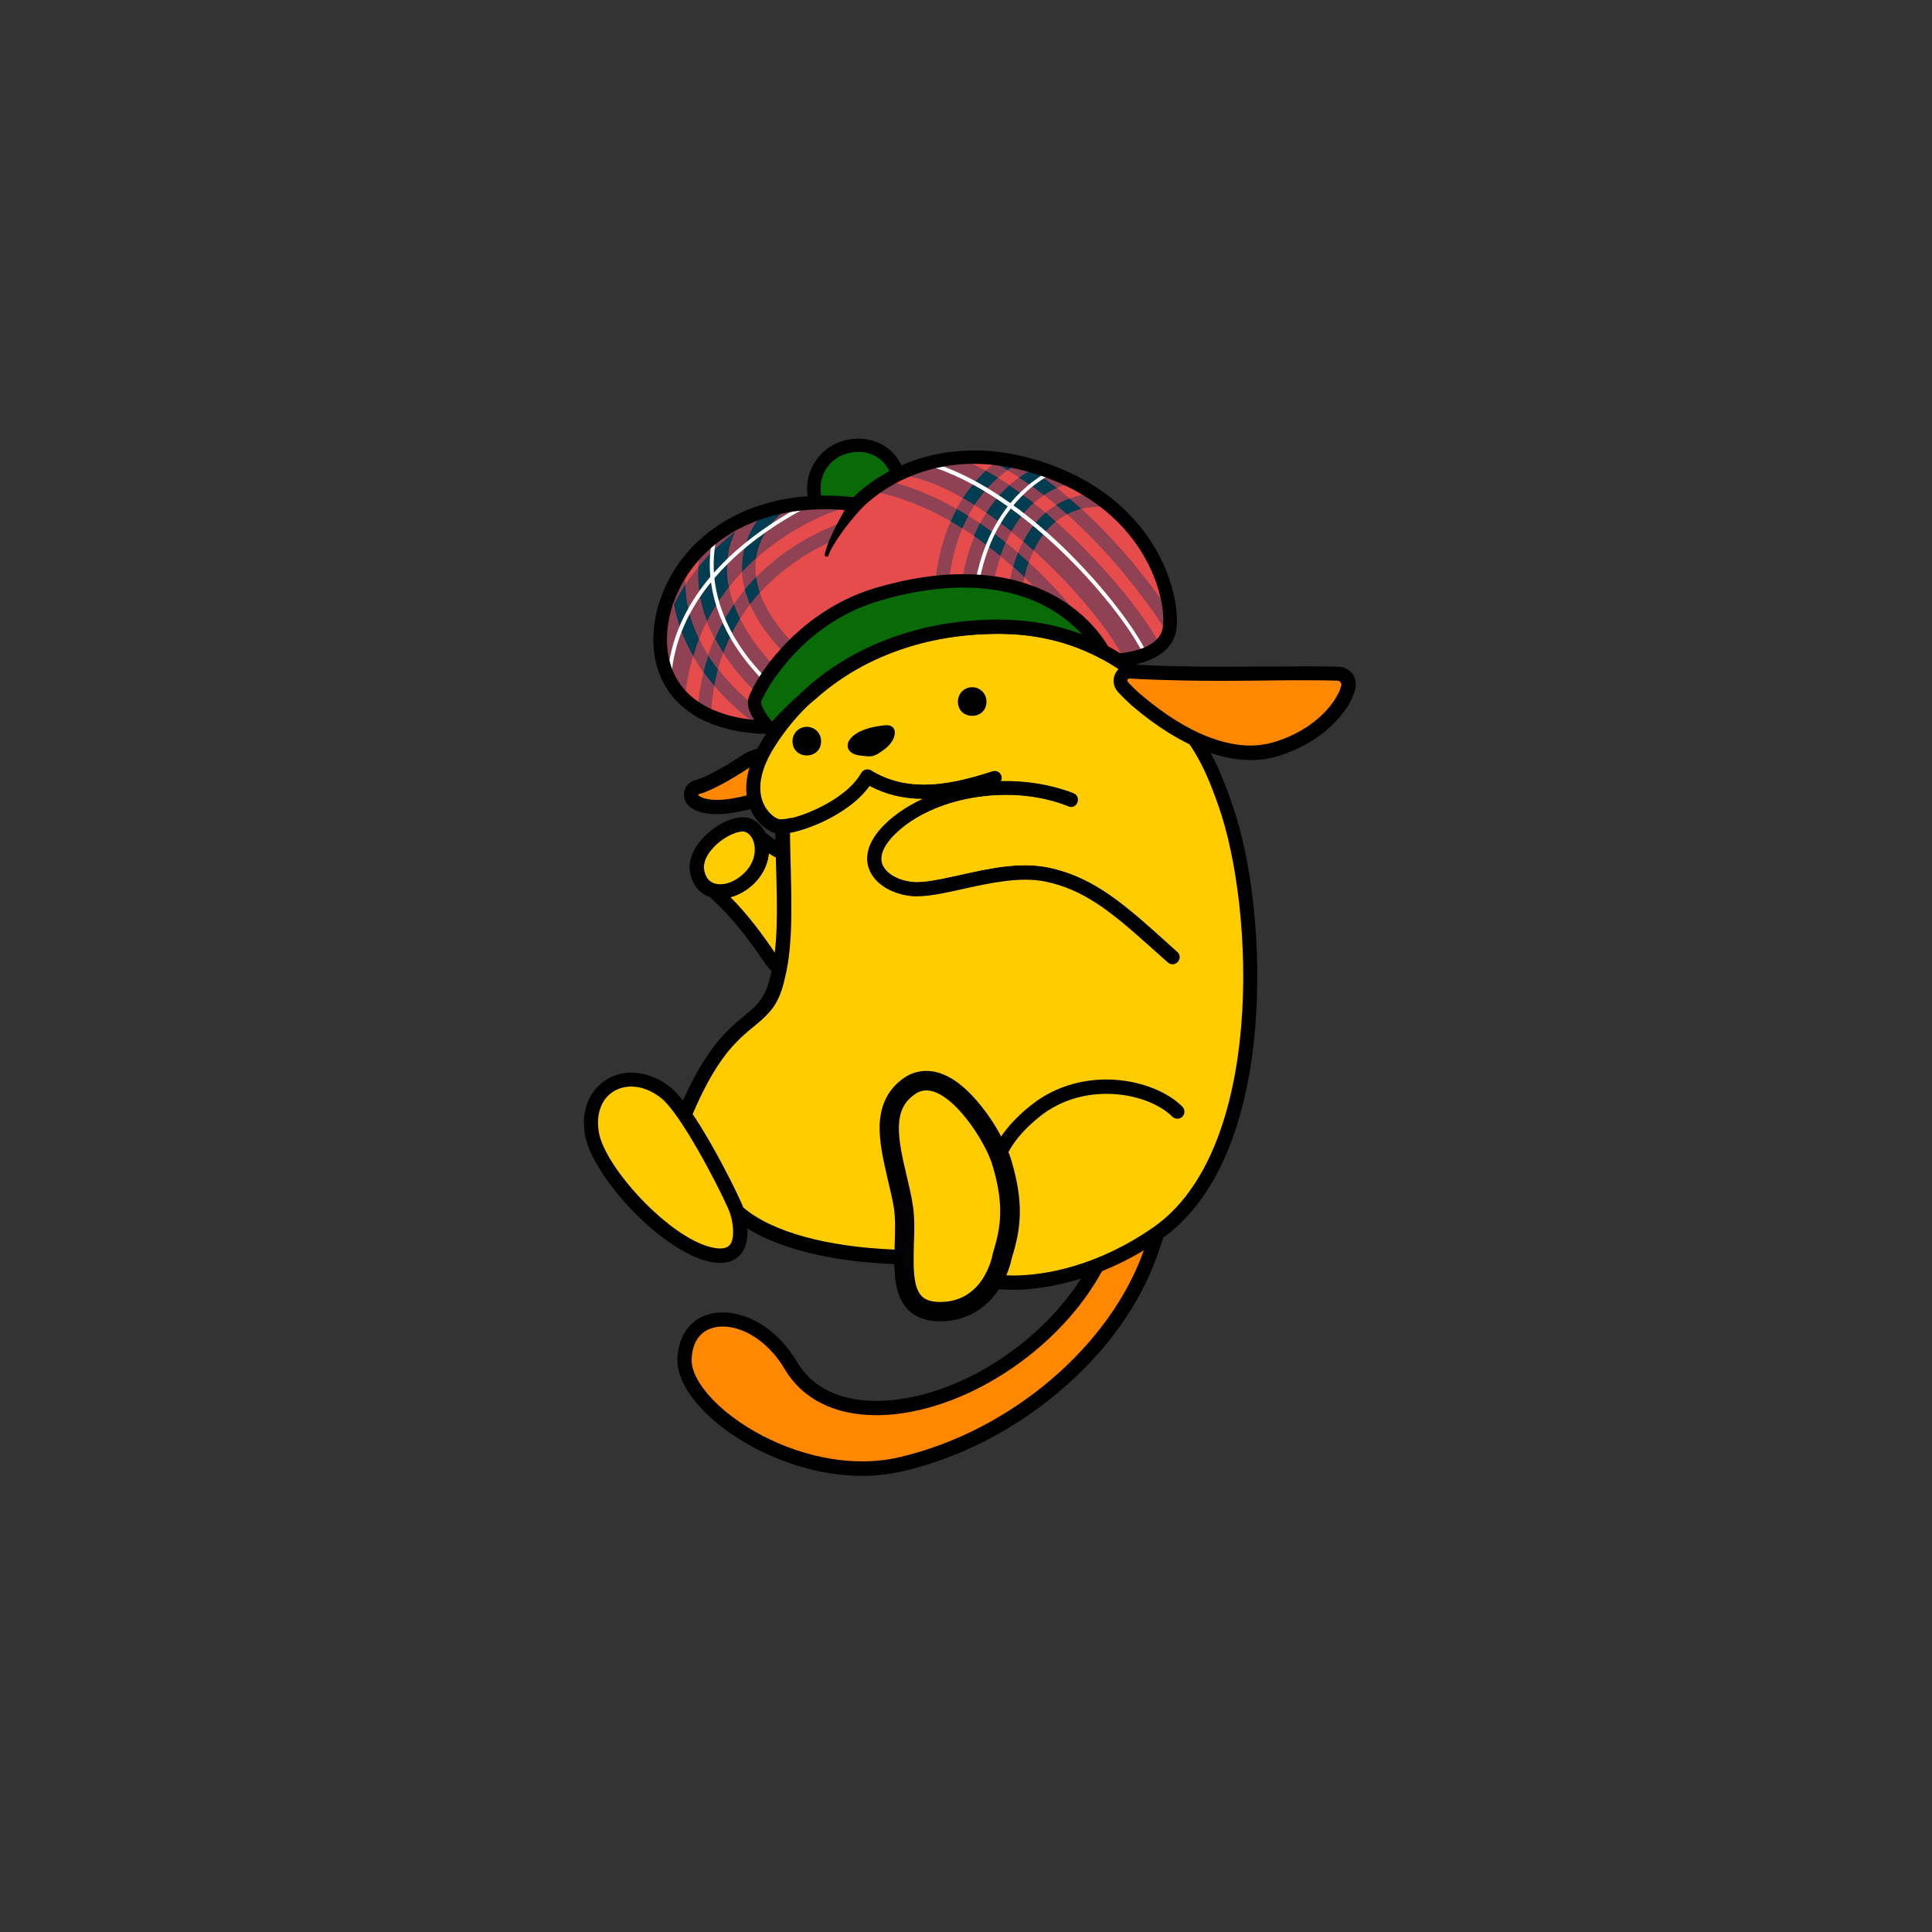 <svg xmlns="http://www.w3.org/2000/svg" id="wapuugotchi_svg__wapuu" x="0" y="0" version="1.1" viewBox="0 0 1000 1000">
	<rect x="0" y="0" width="1000" height="1000" fill="#333333" stroke="none"/>
	<g id="RightArm--group">
		<path d="M436.6 504c-4.5 5.1-10.5 7.9-17 7.9-9.1 0-18.5-5.5-24.4-14.4-7.8-11.6-15.5-21.2-22.3-27.9l-4.8-4.7c-2-2-1.1-5.3 1.6-6.1l6.5-1.7c3.2-.9 6.4-2.7 9.1-5.5 3-3 4.8-6.7 5.2-10.4V430c0-1.3 1.5-2.1 2.5-1.3l9.3 6.9c.7.5 1.7 1.1 2.9 1.7 10.2 4.9 31.7 27.4 35.7 46.7 2.1 10.1-1.2 16.5-4.3 20z"/>
		<path d="M402.1 444.1c-1.5-.7-2.9-1.5-4.2-2.4-.5 5.5-3 11-7.3 15.3-3.7 3.7-8.1 6.2-12.5 7.4 8.7 8.6 17 19.8 23.2 29.1 4.5 6.7 11.6 11.1 18.3 11.1 4.1 0 8.1-1.6 11.4-5.4 13-14.8-17.3-49.6-28.9-55.1z" class="st0" fill="#fc0"/>
	</g>
	<g id="Tail--group">
		<path d="M599.1 649.5c-9 25.7-26.4 50-50.3 70.3-23.8 20.3-51.8 34.7-81 41.6-6.9 1.6-14.1 2.5-21.5 2.5-30.8 0-58.9-13.9-74.8-27-13.6-11.1-21.2-23.3-20.9-33.5.4-12 6.7-20.7 16.8-23.3 2.1-.5 4.3-.8 6.7-.8 11.2 0 27.2 6.7 38.5 25.7 7.8 13.2 22 20.1 41.1 20.1h1.2c40.7-.8 87.6-31.2 109.1-70.8 7.7-14.1 13.2-29.6 17.1-40.8 1.9-5.4 3.6-10.1 5.1-13.5 1.3-3.1 4.1-9.4 10.4-9.4 4.1 0 7.6 1.8 9.9 5 5.5 7.6 3.3 23.3-7.4 53.9z"/>
		<path d="M570.5 657.8c-22.7 41.7-72.5 73.9-115.5 74.7h-1.4c-21.6 0-38.3-8.4-47.4-23.8-9-15.1-22-22.1-32.1-22.1-1.7 0-3.3.2-4.8.6-7 1.8-11 7.6-11.3 16.4-.3 7.7 6.6 18 18.2 27.5 16.8 13.7 43.2 25.3 70.1 25.3 6.6 0 13.3-.7 19.8-2.3 57.2-13.5 108.5-57.4 126-107.1 5.4-15.3 16.7-49.2 4.5-49.2-4.5.1-10.8 31.8-26.1 60z" class="st1" fill="#f80"/>
	</g>
	<g id="Body--group">
		<path d="M649.7 531.9c-2 24-6.7 45.1-13.9 62.9-8.5 20.9-20.3 36.6-35.1 46.8-34 23.4-64.8 26-76.4 26-1.3 0-2.5 0-3.8-.1-18.4-.8-26-4.4-32.7-7.5-5.9-2.8-11-5.2-24.9-5.7-37.5-1.5-67-9.9-83.1-23.6-.2-.1-.5-.4-.9-.7-4.8-3.5-19.3-14.3-25-24.7-5.3-9.7-6.2-22.3-2.3-31.4 13.4-31.2 24.5-40.5 33.5-48 3.6-3 6.4-5.3 8.8-8.7 2.2-3.1 3.8-7.1 4.9-12.2 0-.1 0-.2.1-.3 3.9-15 3.4-34.9 2.8-56-.2-5.7-.3-11.7-.4-17.5v-.1c0-18.6 9.6-40.7 25.7-59.2 18.1-20.8 41.6-33.6 66.1-36.2 20.2-2.1 34.3-3.1 45.9-3.1 43.7 0 58.6 14.8 82.2 48.4 7.5 10.6 12.1 22.5 16 33.7 11.1 30.4 15.9 76.5 12.5 117.2z"/>
		<path d="M358.5 576.7c-3 7-2.2 17.4 2 25 5.6 10.3 23 22.2 24.1 23.2 15.1 12.9 43.7 20.5 78.7 21.9 31.2 1.3 24.3 11.8 57.6 13.3 1.1 0 2.2.1 3.5.1 16.7 0 43.7-5 72.2-24.7 58-39.9 52.9-165.3 34-218.6-3.9-11.1-8.3-22.2-15.1-31.9-23.5-33.5-36.6-45.2-76.2-45.2-12.2 0-26.9 1.1-45.1 3.1-49.9 5.3-85.3 55.3-85.3 88.1.3 27.4 2.5 55.1-2.7 75.5-1.4 6.5-3.4 11.2-6 14.9-9.8 13.5-23.4 12.4-41.7 55.3z" class="st0" fill="#fc0"/>
	</g>
	<g id="Ball--group"></g>
	<g id="RightHand--group">
		<g id="BeforeRightHand--part"/>
		<path d="M390.6 457c-5.2 5.1-11.7 8.1-17.8 8.1-8.1 0-14-5.1-15.6-13.3-1-5.4.9-11.3 5.4-16.7 5.8-6.9 14.9-12 21.7-12.1h.2c1.3 0 2.6.2 3.8.6h.2l.1.1c4.5 1.8 7.9 6.2 9.1 11.8 1.4 7.5-1.2 15.5-7.1 21.5z"/>
		<path d="M385.4 451.7c4.2-4.2 6-9.6 5-14.7-.6-3.1-2.3-5.5-4.6-6.4-.4-.1-.9-.2-1.3-.2h-.1c-4 0-11.3 3.6-16.1 9.4-1.8 2.1-4.6 6.3-3.8 10.6 1.1 6 5.1 7.3 8.3 7.3 4.1 0 8.8-2.2 12.6-6z" class="st0" fill="#fc0"/>
	</g>
	<g id="RightFoot--group">
		<path d="M384.3 648c-2.4 3.7-6.4 5.7-11.5 5.7-1.9 0-4-.3-6.2-.8-25-6-59.3-43.6-63.6-64.5-1.9-9.4-.2-18 5-24.4 4.6-5.7 11.4-8.8 18.9-8.8 6.8 0 13.6 2.5 19.8 7.3 12.2 9.4 32.9 50.5 37.3 60.7 2.5 5.8 4.9 17.7.3 24.8z"/>
		<path d="M310.1 586.8c3.8 18.2 36.2 53.6 58.1 58.8 1.7.4 3.2.6 4.5.6 3.4 0 4.7-1.3 5.4-2.3 2.3-3.5 1.5-12.1-1-17.9-6.1-13.9-25.3-50.3-35.1-57.8-4.9-3.8-10.2-5.8-15.3-5.8-5.3 0-10 2.2-13.2 6.1-3.6 4.7-4.8 11.2-3.4 18.3z" class="st0" fill="#fc0"/>
	</g>
	<g id="FullHead--group">
		<g id="BeforeHead--group">

		</g>
		<g id="RightEar--group">
			<path d="M413.3 399.4c-.4 4.4-3.8 8.4-11.1 12.9-4.7 3-10.2 5.5-13.9 6.5-6.5 1.7-12.3 2.6-17.3 2.6-6.7 0-10.6-1.6-12.7-2.9-4.8-3-4.4-7.2-4.2-8.5.5-3.1 2.9-5.5 5.9-6.2 3.5-.8 13.5-5.8 23.6-12.6 4.2-2.9 10.7-4.8 16.1-4.8 5.8 0 9.1 2.2 10.8 4.1 2.1 2.4 3.1 5.5 2.8 8.9z"/>
			<path d="M361.4 411.3c0 .3.4.7.9.9 1.1.7 3.6 1.8 8.8 1.8 4.3 0 9.5-.8 15.4-2.3 5.2-1.4 19.1-8.8 19.5-13 .1-1.3-.2-2.4-.9-3.2-1-1.1-2.8-1.7-5.3-1.7-3.9 0-8.9 1.5-11.9 3.5-8.5 5.7-20.5 12.5-26.1 13.7-.3.1-.4.2-.4.3z" class="st1" fill="#f80"/>
		</g>
		<g id="Head--group">
			<path d="M516.4 328.1c1.6 0 3.2 0 4.8.1 20.6.6 39.5 6.5 55.9 17 11.2 7.2 17.5 11.4 25.9 25.2 1.5 2.5 9 .8 7.9-1.1-10.1-17.6-17.5-22.3-29.8-30.3-17.7-11.4-37.8-17.6-59.7-18.2-1.6 0-3.3-.1-5-.1-1.6 0-3.3 0-4.9.1-24.3.6-47.8 6.6-67.8 17.1-20.2 10.6-37.1 26.1-48.9 44.7-7.7 12.3-10.3 23.9-7.4 33.5 2.4 7.8 7.9 12.7 12.3 14.6 1.4.6 2.9.9 4.7.9 9.3 0 34.7-9.3 45.7-24.8 8.4 4.5 17.6 6.7 28.1 6.7 12.6 0 25-3.2 36.4-6.9 3-1 3.8-2.2 3.9-4.1 0-1.3-1.2-3.6-3.8-3.5-.3 0-.7.1-1 .2-11.2 3.6-23.3 6.9-35.4 6.9-9.3 0-18.6-2-27.4-7.4-.6-.4-1.3-.5-1.9-.5-1.3 0-2.5.6-3.2 1.8l-.1.1c-7.9 14.3-33.3 24.1-41.2 24.1-.7 0-1.3-.1-1.7-.3-2.8-1.2-6.6-4.6-8.2-10-2.3-7.5 0-17 6.6-27.4 22.5-35.7 63.4-57.1 110.6-58.3 1.4-.1 3-.1 4.6-.1"/>
			<path d="M516.6 399.4c-1-.4-2-.7-3-.3-19.7 6.3-42.5 12-62.8-.5-1.7-1.1-4-.5-5.1 1.2l-.1.1c-8.6 15.7-38.3 26-43 23.9-2.8-1.2-6.6-4.6-8.2-10-2.3-7.5 0-17 6.6-27.4 22.5-35.7 63.4-57.1 110.6-58.3 3.1-.1 6.3-.1 9.5 0 20.6.6 39.5 6.5 55.9 17 13.2 8.5 19.7 12.7 30.6 33.6 5.6 10.5-84.4 23.5-91 20.7z" class="st0" fill="#fc0"/>
			<g>
				<path fill="#E54C4B"
					  d="M604.9,326.9c-2.9,11.1-17.8,13.9-23.9,14.6c-16.1-9.1-45.9-20-89.9-13.5c-48.6,7.2-75.8,32.4-87.9,47.2 l-5.8,1.1c0,0-44.4,2-54.1-32.4c-5.1-18.2,1.2-42.8,19.8-60.6c5.9-5.6,12.9-10.6,21.3-14.4c15.3-7.1,34.8-10.6,58.8-7.8 c0,0,33.9-38.4,94.6-18.8C598.4,261.7,608.6,312.8,604.9,326.9z"/>
				<path fill="#8F4253"
					  d="M495.1,263.4c-1.1,2-2.1,4.1-3.1,6.4c-12-6.9-25.2-12.5-39.4-15.3c-0.4-0.1-0.8-0.2-1.2-0.5 c2.2-1.5,5-3.3,8.3-5.1C472.4,252.1,484.3,257.2,495.1,263.4z"/>
				<path fill="#8F4253"
					  d="M507.3,270.9c-1.1,2.1-2.1,4.2-3.1,6.6c-2-1.4-4.1-2.7-6.1-4.1c0.9-2.2,2-4.4,3.1-6.5 C503.2,268.2,505.3,269.6,507.3,270.9z"/>
				<path fill="#8F4253"
					  d="M495.1,263.4c2,1.2,4,2.3,6,3.6c-1.1,2.1-2.1,4.2-3.1,6.5c-2-1.2-4-2.5-6-3.6 C493,267.5,494.1,265.4,495.1,263.4z"/>
				<path fill="#8F4253"
					  d="M526.9,286.1c-0.9,2.3-1.8,4.8-2.5,7.4c-2.1-1.9-4.3-3.7-6.5-5.6c0.9-2.5,1.8-4.8,2.8-7 C522.8,282.6,524.9,284.3,526.9,286.1z"/>
				<path fill="#8F4253"
					  d="M520.6,280.8c-1,2.2-1.9,4.5-2.8,7c-4.3-3.5-8.9-7-13.7-10.4v0c1-2.3,2-4.5,3.1-6.6 C512,274.1,516.4,277.4,520.6,280.8z"/>
				<path fill="#8F4253"
					  d="M564.3,326.9l-18.9-12.4c-2.4-2.7-5-5.6-8-8.6c-2.2-2.3-4.6-4.7-7.1-7.1c0.7-2.7,1.4-5.3,2.3-7.7 c10.1,9.3,18.1,18.3,23.5,25C560.7,321.8,563.6,325.8,564.3,326.9z"/>
				<path fill="#8F4253"
					  d="M532.5,291.1c-0.9,2.4-1.6,5-2.3,7.7c-1.9-1.8-3.8-3.6-5.8-5.4c0.7-2.6,1.6-5.1,2.5-7.4 C528.8,287.8,530.7,289.4,532.5,291.1z"/>
				<path fill="#8F4253"
					  d="M603.9,327.1c-7.1-11.2-25.4-37.6-51.6-60.9c2.5-1.3,5-2.2,7.4-2.8c8,7.2,15,14.5,20.9,21.2 c11.1,12.6,19.6,24.3,25.2,32.5v0C605.9,320,605.5,323.6,603.9,327.1z"/>
				<path fill="#8F4253"
					  d="M559.7,263.4c-2.4,0.6-4.9,1.5-7.4,2.8c-1.9-1.6-3.7-3.3-5.7-4.9c2.3-1.4,4.6-2.5,6.9-3.3 C555.7,259.8,557.7,261.6,559.7,263.4z"/>
				<path fill="#8F4253"
					  d="M522.5,251.1c-4.1,3.6-8.2,8.3-12,14.3c-2-1.4-4-2.7-6-4c2-3.1,4.2-6,6.7-8.7c1.8-2,3.7-3.8,5.5-5.4 C518.6,248.5,520.5,249.8,522.5,251.1z"/>
				<path fill="#8F4253"
					  d="M541.1,265.3c-4.6,3.9-8.5,8.9-11.6,14.9c-2-1.7-4-3.4-6.1-5c3.5-6.3,7.5-11.2,11.6-14.8 C537.1,262,539.1,263.6,541.1,265.3z"/>
				<path fill="#8F4253"
					  d="M535.1,260.3c-4.1,3.6-8.1,8.5-11.6,14.8c-4.3-3.4-8.6-6.7-13-9.7c3.8-6,7.9-10.7,12-14.3 C526.7,254,530.9,257.1,535.1,260.3z"/>
				<path fill="#8F4253"
					  d="M599.7,332.9c-0.5,0.5-1.1,1-1.8,1.4c-1.8,1.3-3.3,2.4-4.5,3.3c-0.6,0.4-1.1,0.8-1.6,1.2 c-1.3,1-2.3,1.8-3,2.4c0,0,0,0,0,0c-0.9,0.4-1.8,0.8-2.6,1.4l-4.6-1.7c-6.5-13.6-24.6-36.2-46.6-56c3-6.3,6.8-11.3,11.5-15 C573.6,294,595.4,322.8,599.7,332.9z"/>
				<path fill="#8F4253"
					  d="M546.5,270c-4.7,3.7-8.5,8.7-11.5,15c-1.8-1.6-3.6-3.2-5.4-4.8c3.1-6,7-11,11.6-14.9 C542.9,266.8,544.7,268.4,546.5,270z"/>
				<path fill="#8F4253"
					  d="M577.2,263c-0.1,0-8.1-1.9-17.5,0.4c-2-1.8-4-3.6-6.1-5.4c3.8-1.4,7.5-2.2,10.8-2.5 C572.2,259.7,577.2,263,577.2,263z"/>
				<path fill="#8F4253"
					  d="M552.3,266.2c-1.3,0.7-2.6,1.4-3.8,2.3c-0.7,0.5-1.3,1-1.9,1.5c-1.8-1.6-3.6-3.1-5.4-4.7 c1.1-0.9,2.2-1.8,3.4-2.6c0.7-0.5,1.4-0.9,2-1.3C548.6,263,550.4,264.6,552.3,266.2z"/>
				<path fill="#8F4253"
					  d="M535,285c-0.9,1.9-1.8,4-2.5,6.1c-1.8-1.7-3.7-3.3-5.6-5c0.8-2.1,1.7-4,2.7-5.9 C531.4,281.7,533.2,283.3,535,285z"/>
				<path fill="#013C51"
					  d="M526.9,286.1c1.9,1.7,3.8,3.3,5.6,5c-0.9,2.4-1.6,5-2.3,7.7c-1.9-1.8-3.8-3.6-5.8-5.4 C525.2,290.9,526,288.4,526.9,286.1z"/>
				<path fill="#013C51"
					  d="M546.5,270c-4.7,3.7-8.5,8.7-11.5,15c-1.8-1.6-3.6-3.2-5.4-4.8c3.1-6,7-11,11.6-14.9 C542.9,266.8,544.7,268.4,546.5,270z"/>
				<path fill="#013C51"
					  d="M559.7,263.4c-2.4,0.6-4.9,1.5-7.4,2.8c-1.9-1.6-3.7-3.3-5.7-4.9c2.3-1.4,4.6-2.5,6.9-3.3 C555.7,259.8,557.7,261.6,559.7,263.4z"/>
				<path fill="#8F4253"
					  d="M498.1,273.4c-3.3,7.9-5.6,16.7-6.8,26.3c-2.6,0.1-5,0.2-7.1,0.3c1.4-12,4.2-22,7.9-30.2 C494.1,271,496.1,272.2,498.1,273.4z"/>
				<path fill="#8F4253"
					  d="M504.4,261.4c-1.2,1.8-2.2,3.6-3.3,5.5c-2-1.2-4-2.4-6-3.6c1.1-2,2.2-3.8,3.3-5.5 C500.4,259,502.4,260.2,504.4,261.4z"/>
				<path fill="#013C51"
					  d="M501.2,267c-1.1,2.1-2.1,4.2-3.1,6.5c-2-1.2-4-2.5-6-3.6c1-2.3,2-4.4,3.1-6.4 C497.2,264.5,499.2,265.7,501.2,267z"/>
				<path fill="#8F4253"
					  d="M523.5,275.1c-1,1.8-1.9,3.7-2.8,5.7c-4.2-3.4-8.7-6.7-13.4-9.9c1-2,2.1-3.8,3.2-5.5 C514.8,268.4,519.2,271.7,523.5,275.1z"/>
				<path fill="#8F4253"
					  d="M517.9,287.9c-1.3,3.8-2.5,8-3.4,12.6c-2.5-0.2-5-0.4-7.4-0.5c-0.7,0-1.3-0.1-2-0.1c-2.4-0.1-4.8-0.1-7.1-0.1 c1.5-8.5,3.7-15.8,6.3-22.1C509,280.8,513.6,284.3,517.9,287.9z"/>
				<path fill="#013C51"
					  d="M520.6,280.8c-1,2.2-1.9,4.5-2.8,7c-4.3-3.5-8.9-7-13.7-10.4v0c1-2.3,2-4.5,3.1-6.6 C512,274.1,516.4,277.4,520.6,280.8z"/>
				<path fill="#013C51"
					  d="M535.1,260.3c-4.1,3.6-8.1,8.5-11.6,14.8c-4.3-3.4-8.6-6.7-13-9.7c3.8-6,7.9-10.7,12-14.3 C526.7,254,530.9,257.1,535.1,260.3z"/>
				<path fill="#086B08"
					  d="M464.6,245.4l-20.2,13l-1.3,0.8h-20.9c-3.5-11.8,3.3-24.2,15.1-27.7c1.1-0.3,2.2-0.6,3.3-0.7 C451.3,229.1,461.4,234.7,464.6,245.4z"/>
				<path fill="#FF6687"
					  d="M396.5,264.3c-0.4,0.2-0.8,0.5-1.2,0.7c0.1-0.2,0.3-0.3,0.4-0.5C396.1,264.5,396.3,264.4,396.5,264.3z"/>
				<path fill="#8F4253"
					  d="M411.5,333.9l-3.9,5.4c-0.5-0.2-1-0.5-1.4-0.9c-8.3-8.6-14.3-17.1-18-25.5c1.6-2.1,3.3-4.1,5.1-6.1 	c3,8.7,8.9,17.7,17.8,26.8C411.3,333.6,411.4,333.8,411.5,333.9z"/>
				<path fill="#8F4253"
					  d="M393.3,306.7c-1.8,2-3.5,4-5.1,6.1c-1.1-2.6-2-5.2-2.7-7.7c-0.8-3.1-1.3-6.1-1.4-9.1 	c2.4-2.5,4.8-4.9,7.3-7.1c-0.1,0.8-0.2,1.5-0.3,2.3c-0.2,2.5-0.1,4.9,0.2,7.4C391.8,301.3,392.4,304,393.3,306.7z"/>
				<path fill="#8F4253"
					  d="M394.6,372.9c0,0-0.1,0.1-0.1,0.1c-0.7,0.9-1.7,1.4-2.8,1.4c-0.8,0-1.5-0.2-2.1-0.7 	c-8-6.2-14.5-12.4-19.8-18.6c0.5-3,1.2-5.9,2-8.7c5.5,7.1,12.3,13.9,20.3,20.3L394.6,372.9z"/>
				<path fill="#8F4253"
					  d="M366.6,339.2c-0.9,2.8-1.8,5.8-2.5,8.8c-2-2.8-3.8-5.6-5.4-8.3c0.9-3.1,2-6.1,3.1-9 	C363.2,333.5,364.8,336.4,366.6,339.2z"/>
				<path fill="#8F4253"
					  d="M354.7,302.5c-2.1,3.2-4.1,6.6-6,10.3c-0.1-0.6-0.2-1.2-0.3-1.8c-0.3-2.3-0.6-4.5-0.7-6.6 	c2-4.9,4.6-9.3,7.5-13.2C354.8,294.2,354.5,298.1,354.7,302.5z"/>
				<path fill="#8F4253"
					  d="M384.4,268.8c-1.1,1.5-2.4,3.5-3.7,6.2c-6.5,5-13.2,11.1-19.3,18.4c0.3-4,0.9-7.4,1.7-10.2 	c1.8-1.7,3.7-3.4,5.7-4.9c0.8-0.7,1.6-1.3,2.5-1.9v0C375.2,273.6,379.6,271.1,384.4,268.8z"/>
				<path fill="#8F4253"
					  d="M379.8,312.7c-3.7,5.3-7,11.2-9.9,17.8c-1.6-3-2.9-5.9-4-8.8c3.3-6.6,7.2-12.5,11.4-17.8 	C377.9,306.7,378.7,309.6,379.8,312.7z"/>
				<path fill="#8F4253"
					  d="M402.4,346.6l-4.3,6l-1.2,1.6l-4.1,5.7c-7.9-7.5-13.9-14.9-18.5-21.9c2.3-6.3,5.2-12.2,8.7-17.8 	C387.1,328.3,393.3,337.1,402.4,346.6z"/>
				<path fill="#8F4253"
					  d="M436.3,270.3l-5,9.5c-0.1,0-0.2,0.1-0.3,0.1c-6.8,3-15.9,7.9-25,15.1c-4.6,3.7-8.8,7.6-12.6,11.7 	c-0.9-2.7-1.6-5.4-1.9-8.1c3.5-3.5,7-6.6,10.4-9.3C415.8,278.3,429.5,272.7,436.3,270.3z"/>
				<path fill="#8F4253"
					  d="M388.2,312.9c-1.9,2.4-3.6,4.8-5.1,7.4c-1.3-2.6-2.4-5.1-3.3-7.5c1.9-2.7,3.8-5.2,5.8-7.6 	C386.2,307.7,387.1,310.3,388.2,312.9z"/>
				<path fill="#013C51"
					  d="M383.1,320.2c-3.5,5.6-6.4,11.5-8.7,17.8c-1.7-2.6-3.1-5.1-4.4-7.5c2.9-6.6,6.2-12.5,9.9-17.8 	C380.7,315.1,381.8,317.6,383.1,320.2z"/>
				<path fill="#013C51"
					  d="M371.7,346.4c-0.8,2.8-1.4,5.7-2,8.7c-2-2.4-3.9-4.8-5.6-7.1c0.7-3,1.6-6,2.5-8.8 	C368.2,341.6,369.8,344,371.7,346.4z"/>
				<path fill="#8F4253"
					  d="M369.7,355.1c-1,5.3-1.6,10.8-1.8,16.6c-2.5-1.2-4.7-2.5-6.8-3.9c0.5-7.1,1.5-13.6,3-19.8 	C365.8,350.3,367.7,352.7,369.7,355.1z"/>
				<path fill="#8F4253"
					  d="M374.3,338c-1,2.7-1.9,5.5-2.7,8.4c-1.8-2.4-3.5-4.8-5.1-7.2c1-3,2.1-5.9,3.3-8.7 	C371.2,333,372.7,335.5,374.3,338z"/>
				<path fill="#013C51"
					  d="M393.3,306.7c-1.8,2-3.5,4-5.1,6.1c-1.1-2.6-2-5.2-2.7-7.7c1.9-2.3,3.9-4.5,5.9-6.5 	C391.8,301.3,392.4,304,393.3,306.7z"/>
				<path fill="#013C51"
					  d="M377.3,303.9c-4.2,5.3-8.1,11.3-11.4,17.8c-4.2-11-5.1-20.6-4.5-28.2c6.1-7.4,12.8-13.5,19.3-18.4 	C377.6,281.5,374.9,291.3,377.3,303.9z"/>
				<path fill="#013C51"
					  d="M361.9,330.7c-1.2,2.9-2.2,5.9-3.1,9c-5.8-10-8.7-19.3-10-26.9v0c1.8-3.6,3.8-7,6-10.3 	c0.1,2.4,0.3,5.1,0.7,7.8C356.5,317.2,358.7,324,361.9,330.7z"/>
				<path fill="#8F4253"
					  d="M358.7,339.7c-2.1,7-3.6,14.5-4.3,22.7c-2.8-2.7-5.1-5.4-7.1-8.1c-0.7-1-1.3-1.9-1.9-2.8 	c-2.7-4.4-4.5-8.5-5.5-11.5c1.7-10.1,4.8-19.1,8.8-27.1C350.1,320.4,352.9,329.7,358.7,339.7z"/>
				<path fill="#8F4253"
					  d="M365.9,321.7c-1.5,2.9-2.8,5.8-4,8.9c-3.2-6.6-5.4-13.4-6.4-20.3c-0.4-2.8-0.6-5.4-0.7-7.8 	c2.1-3.2,4.4-6.2,6.7-9C360.8,301.1,361.7,310.8,365.9,321.7z"/>
				<path fill="#8F4253"
					  d="M384.2,290.6c-0.1,1.8-0.2,3.6-0.1,5.4c-2.3,2.5-4.6,5.1-6.8,7.9c-2.5-12.6,0.2-22.4,3.4-28.8 	c5.2-4,10.3-7.3,14.7-10C390.9,270.1,385.2,278.8,384.2,290.6z"/>
				<path fill="#013C51"
					  d="M405,265.4c-0.2,0.1-11.4,8.8-13.6,23.5c-2.5,2.2-4.9,4.6-7.3,7.1c-0.1-1.8-0.1-3.6,0.1-5.4 	c0.9-11.8,6.7-20.5,11.2-25.6c0.4-0.2,0.8-0.5,1.2-0.7c4-1.2,7.4-2,9.8-2.4C406.6,263.2,406.2,264.6,405,265.4z"/>
				<path fill="#8F4253"
					  d="M406.4,261.9c-2.4,0.5-5.8,1.2-9.8,2.4c1-0.6,1.9-1.1,2.8-1.7c7.2-1.7,13.4-2.4,18.7-2.5 	c1.6-0.1,3.1-0.1,4.5,0c7.8,0.2,13.1,1.7,15.6,2.6c-6.3,1.3-27.2,8.9-46.7,26.2c2.1-14.7,13.4-23.4,13.6-23.5 	C406.2,264.6,406.6,263.2,406.4,261.9z"/>
				<path fill="#FFFFFF"
					  d="M422.5,260.1c-8.8,4.3-22.5,11.8-35.7,22.6c-18.2,14.9-38.8,38.9-39.5,71.5c-0.7-1-1.3-1.9-1.9-2.8 	c1.4-25.7,15.1-49.8,40.1-70.2c11.7-9.5,23.7-16.5,32.5-21.1C419.7,260.1,421.2,260.1,422.5,260.1z"/>
				<path fill="#FFFFFF"
					  d="M398.1,352.5l-1.2,1.6c-22-21.4-28.1-42.2-29.3-56.4c-0.6-7.8,0.1-14.4,1.2-19.4c0-0.2,0.1-0.4,0.1-0.5 	c0.8-0.6,1.7-1.2,2.5-1.8c0,0.1-0.1,0.3-0.1,0.4v0c-1.2,5-2.4,12.4-1.7,21.2C370.8,311.5,376.8,331.7,398.1,352.5z"/>
				<path d="M426.9,287.2c0.2-1.5,0.6-2.6,1-3.9c0.4-1.2,0.9-2.5,1.4-3.7c1-2.4,2.1-4.8,3.3-7.1c1.2-2.3,2.4-4.6,3.7-6.9 c1.3-2.3,2.6-4.5,4-6.7c1-1.7,3.2-2.2,4.8-1.1c1.7,1,2.2,3.2,1.1,4.8c-0.1,0.2-0.2,0.3-0.3,0.5l0,0c-1.7,1.9-3.3,3.8-4.9,5.7 c-1.6,2-3.2,3.9-4.6,5.9c-1.5,2-2.9,4.1-4.2,6.2c-0.7,1.1-1.3,2.1-1.9,3.2c-0.6,1.1-1.1,2.3-1.5,3.3l0,0.1 c-0.2,0.5-0.7,0.7-1.2,0.6C427.1,288.1,426.8,287.6,426.9,287.2z"/>
				<path d="M422.2,262.7c-1.5,0-2.9-1-3.4-2.5c-4-13.6,3.8-28,17.5-32c6.6-2,13.5-1.4,19.3,1.4c6,3,10.4,8.2,12.3,14.8 c0.5,1.9-0.5,3.8-2.4,4.3c-1.9,0.5-3.8-0.5-4.3-2.4c-2.8-9.6-12.7-14.6-23-11.5c-4.8,1.4-8.8,4.6-11.2,9 c-2.4,4.4-2.9,9.5-1.5,14.3c0.5,1.9-0.5,3.8-2.4,4.3C422.8,262.6,422.5,262.7,422.2,262.7z"/>
				<path fill="#8F4253"
					  d="M534,243.1c-2.1,1.1-4.3,2.4-6.6,4c-1.9-1.3-3.9-2.5-5.9-3.7c2-1.5,3.9-2.6,5.6-3.5c-3.3-0.9-6.6-1.6-9.8-2.1 c-0.8,0.6-1.6,1.2-2.5,1.8c-1.6-0.9-3.3-1.7-5-2.5c3.8,0.2,7.8,0.6,11.9,1.3c2.6,0.4,5.1,1,7.5,1.6h0 C530.9,241,532.4,242.1,534,243.1z"/>
				<path fill="#8F4253"
					  d="M527.1,239.9c-1.6,0.9-3.5,2.1-5.6,3.5c-2.2-1.3-4.4-2.6-6.7-3.8c0.8-0.7,1.6-1.3,2.5-1.8 C520.5,238.3,523.8,239,527.1,239.9z"/>
				<path fill="#8F4253"
					  d="M553.6,258c-2.3,0.8-4.6,1.9-6.9,3.3c-2.1-1.7-4.2-3.4-6.3-5.1c2.3-1.5,4.5-2.7,6.7-3.7 C549.3,254.4,551.4,256.2,553.6,258z"/>
				<path fill="#8F4253"
					  d="M547,252.6c-2.2,0.9-4.4,2.1-6.7,3.7c-4.1-3.2-8.4-6.3-12.9-9.1c2.3-1.6,4.5-3,6.6-4 C538.5,246.1,542.9,249.3,547,252.6z"/>
				<path fill="#8F4253"
					  d="M510.2,243.6c-1.3,1.2-2.7,2.6-4,4.1c-2.6,2.8-5.2,6.1-7.8,10.1c-10.5-6-20.9-10.2-30.6-11.8l6.6-3.7 c0,0,0,0,0,0l5.1-1.6c1.2-0.4,2.5-0.7,3.8-1h0c4.3-1.1,8.8-1.9,13.7-2.3C501.3,239.1,505.8,241.2,510.2,243.6z"/>
				<path fill="#8F4253"
					  d="M516.6,247.3c-1.8,1.6-3.7,3.4-5.5,5.4c-2.4,2.7-4.7,5.6-6.7,8.7c-2-1.2-4-2.5-6-3.6c2.6-4,5.2-7.3,7.8-10.1 c1.3-1.5,2.7-2.8,4-4.1C512.4,244.8,514.5,246,516.6,247.3z"/>
				<path fill="#8F4253"
					  d="M530.2,298.8c-0.3,1.4-0.6,2.8-0.9,4.2c-2.2-0.6-4.5-1.1-6.8-1.5c0.5-2.8,1.2-5.5,1.9-8.1 C526.4,295.2,528.4,297,530.2,298.8z"/>
				<path fill="#8F4253"
					  d="M521.5,243.5c-1.6,1.1-3.2,2.4-4.9,3.9c-2.1-1.3-4.2-2.5-6.4-3.7c1.6-1.5,3.1-2.8,4.6-4 C517.1,240.9,519.3,242.1,521.5,243.5z"/>
				<path fill="#013C51"
					  d="M510.2,243.6c2.1,1.2,4.2,2.4,6.4,3.7c-1.8,1.6-3.7,3.4-5.5,5.4c-2.4,2.7-4.7,5.6-6.7,8.7c-2-1.2-4-2.5-6-3.6 c2.6-4,5.2-7.3,7.8-10.1C507.6,246.2,508.9,244.9,510.2,243.6z"/>
				<path fill="#013C51"
					  d="M527.1,239.9c-1.6,0.9-3.5,2.1-5.6,3.5c-2.2-1.3-4.4-2.6-6.7-3.8c0.8-0.7,1.6-1.3,2.5-1.8 C520.5,238.3,523.8,239,527.1,239.9z"/>
				<path fill="#8F4253"
					  d="M554.1,250.2c-2.2,0.5-4.6,1.3-7.1,2.4c-4.1-3.3-8.5-6.5-13-9.5c0.4-0.2,0.9-0.5,1.3-0.7c2,0.7,4,1.4,6,2.2 c0.8,0.3,1.6,0.6,2.4,1C547.3,247.1,550.8,248.7,554.1,250.2z"/>
				<path fill="#8F4253"
					  d="M540.3,256.3c-1.7,1.2-3.5,2.5-5.2,4c-4.1-3.3-8.4-6.4-12.6-9.2c1.7-1.5,3.4-2.8,5-4 C531.9,250,536.2,253.1,540.3,256.3z"/>
				<path fill="#013C51"
					  d="M547,252.6c-2.2,0.9-4.4,2.1-6.7,3.7c-4.1-3.2-8.4-6.3-12.9-9.1c2.3-1.6,4.5-3,6.6-4 C538.5,246.1,542.9,249.3,547,252.6z"/>
				<path fill="#FFFFFF"
					  d="M593.4,337.6c-0.6,0.4-1.1,0.8-1.6,1.2c-9.4-20.8-59.7-82.8-112.3-98.1c1.2-0.4,2.5-0.7,3.8-1h0 	c25.9,8.3,49.3,26.8,65.9,42.5C572.4,304.4,588.4,327,593.4,337.6z"/>
				<path fill="#FFFFFF"
					  d="M543.7,245.6c-4.1,2.3-9,5.5-13.8,10.2c-8.5,8.2-18.4,21.9-22.8,44.1c-0.7,0-1.3-0.1-2-0.1 	c4.6-22.9,14.7-37.1,23.6-45.5c4.4-4.2,8.9-7.4,12.7-9.6C542.1,245,542.9,245.3,543.7,245.6z"/>
				<path fill="#086B08"
					  d="M570.8,336.9c0,0-27.6-55.6-116.9-29.2c-42.2,12.5-63.1,50.8-63.3,55.4c-0.2,4.6,4.4,9.9,9.1,16 c0,0,32.1-43.4,93.9-52.2C531.4,321.5,570.8,336.9,570.8,336.9z"/>
				<path d="M598.5,284.8c-8.5-15-25.8-35.1-59.7-46c-32.4-10.4-57.4-4.5-72.6,2.2c-13.1,5.8-21.4,13.3-24.4,16.3 c-49.3-5.1-75.2,16-86.4,29c-14.5,17.1-20.6,40-15.4,58.5c4.3,15.3,15.7,26.2,33,31.5c9.9,3,19,3.5,22.8,3.5h0.3 c0.2,0,0.4,0,0.6,0c-0.1,0.2-0.3,0.4-0.4,0.6c0.2,0.3,0.4,0.5,0.6,0.8c0.7,0.9,1.7,1.4,2.8,1.4h0c1.1,0,2.1-0.5,2.8-1.4 c0.1-0.2,6.8-9.1,19.8-19.5c23.1-20.7,54.6-32.6,89.6-33.5c1.4-0.1,3-0.1,4.6-0.1c1.6,0,3.2,0,4.8,0.1 c15.9,0.5,30.7,4.1,44.2,10.5c1.5,0.7,3.1,1.5,4.6,2.3c0,0,0.1,0,0.1,0c0.2,0.1,0.5,0.2,0.7,0.4c8.6,4.6,17.5,2.4,17.5,2.4 c7.7-1.9,17.5-6.2,20.1-16C610.6,319,608,301.4,598.5,284.8z M521.4,320.8c-1.6,0-3.3-0.1-5-0.1c-1.6,0-3.3,0-4.9,0.1 c-24.3,0.6-47.8,6.6-67.8,17.1c-11.3,5.9-21.5,13.3-30.4,22c-6.4,5.6-11,10.5-13.7,13.6c-3-3.8-5.7-7.7-5.6-10.1 c0.7-3.4,19.5-40,60.8-52.3c35.3-10.5,66.1-9.1,88.8,4.1c7.3,4.2,12.7,9.1,16.5,13.2C548.1,323.7,535.1,321.2,521.4,320.8z  M601.6,326c-2.5,9.5-17.1,11.7-21.9,12.1c-2-1.3-4.1-2.5-6.2-3.6v0c-1.9-3.3-9.5-15.5-25.9-25.1c-17.1-10-47.4-19-94.7-5 c-23.1,6.9-39.4,21-49,31.7c-10.6,11.7-16.6,23.4-16.8,26.9c-0.2,3.2,1.2,6.4,3.3,9.6c-12.2-1.1-37-6.1-43.6-29.6 c-4.6-16.3,0.9-36.7,14-52.1c10.4-12.2,34.8-31.8,82-26.4c1.1,0.1,2.3-0.3,3-1.2c0.1-0.1,8.4-9.3,23.6-16c20.4-9,43-9.6,67.2-1.8 C596.1,264.6,604.6,314.4,601.6,326z"/>

			</g>
		</g>
		<g id="LeftEar--group">
			<path d="M701.4 357.1c-.5 1.7-1.2 3.4-2 5.2-5 10-17.7 23-38 29.1-4.5 1.4-9.3 2-14 2h-.1c-13 0-34.2-4.9-61.6-28.3-1.9-1.7-5.1-4.8-7.1-7-2.3-2.5-2.8-6.1-1.5-9.1s4.4-5.1 7.8-5.1h.5c13.9.8 30.1 1.2 48.4 1.2 8.1 0 14.8-.1 19.3-.1h4.5c7.4 0 13.3-.1 18.2-.1 8.1 0 13.7.1 17.1.2 2.9.1 5.6 1.5 7.3 3.9 1.5 2.3 2 5.2 1.2 8.1z"/>
			<path d="M590.4 359.4c25.7 21.9 45.1 26.5 56.8 26.5h.1c4 0 8-.6 11.9-1.7 18.1-5.4 29.2-16.6 33.5-25.3.8-1.5 1.2-2.8 1.5-3.9.4-1.3-.6-2.6-1.9-2.7-3.3-.1-8.9-.2-16.7-.2-5.4 0-11.6 0-18.2.1-3.3 0-12.2.2-23.9.2-13.9 0-31.7-.2-48.8-1.2h-.1c-.9 0-1.5 1.1-.8 1.8 2 2.2 5 5.1 6.6 6.4z" class="st1" fill="#f80"/>
		</g>
		<g id="Face--group">
			<path d="M417.6 376.2c-4.1 0-7.4 3.3-7.4 7.4 0 9.9 14.8 9.9 14.8 0 0-4.1-3.3-7.4-7.4-7.4z"/>
			<path d="M503.2 355.7c-4.1 0-7.4 3.3-7.4 7.4 0 9.9 14.8 9.9 14.8 0 0-4.1-3.3-7.4-7.4-7.4z"/>
			<path d="M457.9 375.4c-7.4.8-12.3 2.5-15.6 4.9-5.9 4.4-4.1 9.9 2.5 10.7 6.6.8 7.1 1.2 13.2-3.3 6.5-4.9 7.3-13.1-.1-12.3z"/>
		</g>
	</g>
	<g id="LeftLeg--group">
		<path d="M512.4 655.2c-4.6-5.2-3.7-15.7-1.9-29.4 2.6-19.8 5-34.5 25.4-50.8 24.4-19.5 62.2-15 76.2-.5 3.6 3.7 6.7 10.9 7.3 18.8.9 11.4-22.2 42.4-44.8 51.8-22.6 9.6-54 19.3-62.2 10.1z" class="st0" fill="#fc0"/>
		<path d="M512.4 658.9c-1.2 0-2.3-.5-3-1.6-4.7-6.7-4.5-17.2-2.6-32 2.5-19 4.6-35.5 26.8-53.2 26.8-21.4 63.7-14 78.4.7 1.4 1.4 1.4 3.8 0 5.2-1.4 1.4-3.8 1.4-5.2 0-12.5-12.5-45.4-18.7-68.6-.1-18.9 15.1-21.4 28.2-24.1 48.4-1.4 11-2.3 21.8 1.3 26.7 1.2 1.7.8 4-.9 5.2-.6.5-1.4.7-2.1.7z"/>
	</g>
	<g id="LeftFoot--group">
		<path d="M523.7 651.2c-.4 1.9-2 9.1-6.7 16.2-7 10.6-17.8 16.5-30.4 16.5-7.2 0-12.9-2.1-16.8-6.2-7.5-7.8-7.1-21-6.7-33.7v-.1c.2-6.4.4-13.1-.4-18.5-.7-4.4-1.8-9.1-3.1-14.5-2.4-10.2-4.6-20.1-4.3-28.7.4-10.7 4.7-18.9 12.8-24.4 3.5-2.4 7.4-3.5 11.4-3.5 9.3 0 18.9 6.2 28.7 18.6 7.1 8.9 13.1 20 15.4 28.1 6.4 21.8 4.9 34.9.1 50.2z"/>
		<path d="M477 670.8c2 2.1 5.2 3.1 9.6 3.1 22.6 0 27-23.7 27.2-24.7 0-.2.1-.4.1-.6 4.4-13.9 5.7-25.2 0-44.8-3.7-13.2-21.1-39.4-34.4-39.4-2 0-4 .6-5.8 1.9-11.7 7.8-9.3 21.8-4.4 42.4 1.2 5.1 2.5 10.4 3.2 15.3 1 6.4.8 13.5.5 20.4-.2 10.6-.6 21.6 4 26.4z" class="st0" fill="#fc0"/>
	</g>
	<g id="LeftArm--group">
		<g id="BeforeLeftArm--part"/>
		<path d="M478 413.3c-6.4 2.9-12.4 6.6-17.6 11.1-12.1 10.6-12.6 19.4-10.8 24.8 2.5 7.7 11.1 13.4 21.9 14.6 7.1.7 16.2-1.3 26.7-3.6 13.9-3.1 29.7-6.6 42.9-3.9 19.6 4.1 33.3 15 53.1 32.7l10.3 9.2c1.5 1.3 3.9 1.2 5.2-.4 1.3-1.5 1.2-3.9-.4-5.2l-2.9-2.6c-24-21.7-39.9-36-63.8-41-14.8-3.1-31.3.6-46 3.9-9.5 2.1-18.5 4.1-24.3 3.5-7.8-.8-14.1-4.6-15.7-9.5-1.5-4.7 1.6-10.7 8.7-17 20.7-18.2 59.1-23.7 87.5-12.5 4.7 1.9 7.4-5.1 2.7-6.9-11.4-4.4-24.6-6.6-37.7-6.2-10.1.4-30.5 4.8-39.8 9z"/>
		<path d="M615.4 451c11.7 12.2 17 60.3-6 41.6l-2.9-2.6c-24-21.7-39.9-36-63.8-41-14.8-3.1-31.3.6-46 3.9-9.5 2.1-18.5 4.1-24.3 3.5-7.8-.8-14.1-4.6-15.7-9.5-1.5-4.7 1.6-10.7 8.7-17 20.7-18.2 59.3-24 87.5-12.5 4.6 2 46.1 16.5 62.5 33.6z" class="st0" fill="#fc0"/>
	</g>
</svg>
